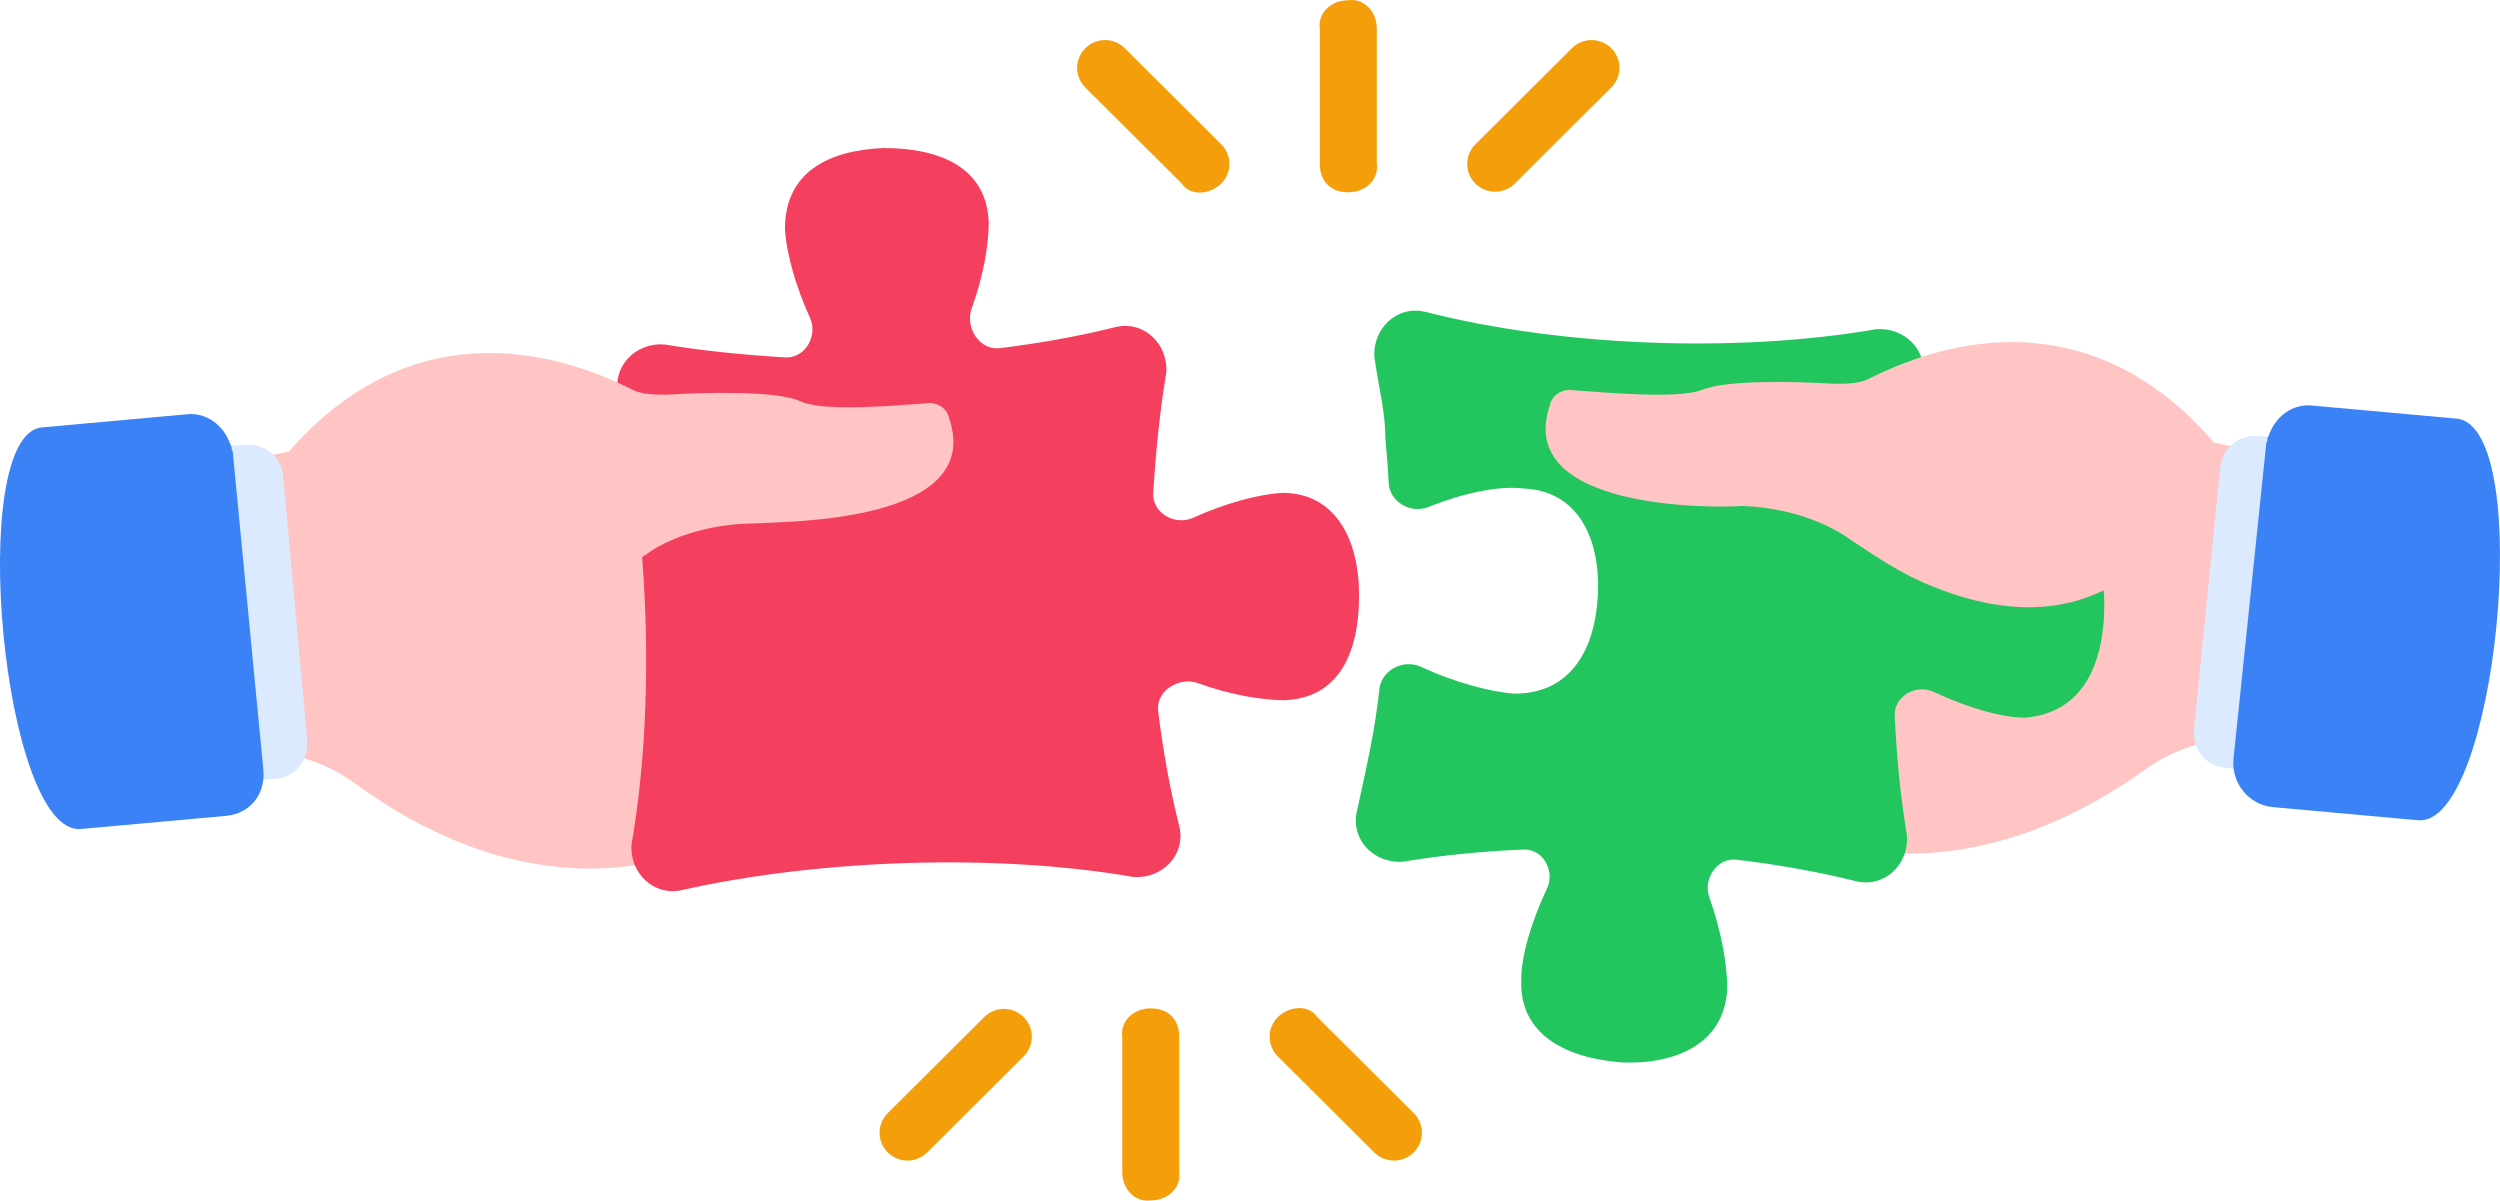 <svg width="304" height="146" viewBox="0 0 304 146" fill="none" xmlns="http://www.w3.org/2000/svg">
<path d="M80.792 58.341L55.743 50.91L32.56 55.422L27.497 56.218C29.362 67.629 28.829 79.305 30.162 91.247C33.892 91.247 38.955 92.043 43.485 95.493C66.669 112.211 84.256 103.189 84.256 103.189L82.924 72.671L80.792 58.341Z" fill="#FFC4C3"/>
<path d="M20.302 95.758L33.626 94.696C36.024 94.431 37.623 92.308 37.356 89.92L34.425 57.809C34.158 55.421 32.027 53.829 29.628 54.094L16.304 55.156L20.302 95.758Z" fill="#DBEAFE"/>
<path d="M27.497 99.208L9.909 100.8C0.316 101.861 -4.214 52.767 5.112 51.971L22.7 50.379C25.098 50.114 27.23 51.706 28.03 54.094C28.296 54.359 28.03 54.625 28.296 54.89L32.027 93.635C32.293 96.554 30.428 98.942 27.497 99.208Z" fill="#3B82F6"/>
<path d="M165.265 72.405C165.265 79.305 162.867 84.877 156.205 85.143C153.409 85.143 149.467 84.458 145.731 83.088C143.382 82.227 140.523 84.004 140.83 86.479C141.427 91.304 142.289 96.05 143.414 100.534C144.214 103.984 141.282 106.903 137.818 106.638C121.03 103.719 99.445 104.515 82.924 108.23C79.46 109.026 76.528 106.107 76.795 102.657C79.726 85.939 78.927 64.444 75.196 47.991C74.397 44.541 77.328 41.622 80.792 41.887C85.431 42.657 90.35 43.148 95.448 43.46C97.892 43.61 99.5 40.847 98.488 38.627C96.778 34.874 95.628 30.865 95.448 27.822C95.448 20.922 100.778 18.269 107.44 18.003C114.368 18.003 119.964 20.392 120.231 27.026C120.231 29.811 119.543 33.736 118.168 37.456C117.303 39.797 119.087 42.643 121.572 42.338C126.417 41.743 131.184 40.885 135.686 39.764C139.151 38.968 142.082 41.887 141.815 45.337C141.042 49.956 140.549 54.855 140.235 59.932C140.085 62.366 142.859 63.968 145.089 62.959C148.858 61.256 152.883 60.111 155.939 59.932C162.334 59.932 165.265 65.505 165.265 72.405Z" fill="#F43F5E"/>
<path d="M115.434 50.909C115.168 49.583 113.835 48.786 112.503 49.052C108.506 49.317 100.245 50.113 97.314 48.786C94.382 47.459 85.589 47.725 81.059 47.99C79.46 47.99 77.861 47.99 76.528 47.194C72.531 45.337 52.013 34.987 34.691 55.421C34.691 55.421 42.153 83.55 68.801 72.935C72.265 71.608 75.463 69.485 78.66 67.362C80.792 65.77 85.589 63.647 91.984 63.647C95.448 63.382 119.698 63.647 115.434 50.909Z" fill="#FFC4C3"/>
<path d="M223.091 56.748L248.406 49.583L271.856 54.36L276.653 54.891C274.788 66.302 275.054 78.243 273.722 89.654C269.991 89.654 264.928 90.45 260.398 93.9C236.948 110.353 219.36 101.331 219.36 101.331L220.693 70.813L223.091 56.748Z" fill="#FFC4C3"/>
<path d="M255.868 74.528C256.134 67.894 253.469 62.056 246.807 61.79C243.883 61.79 239.706 62.539 235.736 63.951C233.46 64.761 230.822 63.039 231.109 60.649C231.708 55.666 232.589 50.76 233.75 46.133C234.549 42.683 231.618 39.764 228.154 40.03C211.366 42.949 189.781 42.153 173.26 37.907C169.795 37.111 166.864 40.03 167.131 43.479C167.664 47.195 168.463 50.114 168.463 53.298C168.612 54.928 168.76 56.722 168.863 58.728C168.98 61.029 171.534 62.514 173.679 61.653C177.795 59.999 182.204 59.022 185.251 59.402C191.913 59.667 194.578 65.505 194.311 72.14C194.045 78.774 191.114 84.347 184.185 84.347C181.311 84.156 176.92 83.004 172.798 81.09C170.686 80.109 168.006 81.449 167.748 83.755C167.148 89.108 166.232 92.945 164.999 98.677C164.199 102.127 167.131 105.046 170.595 104.781C175.261 104.006 180.211 103.514 185.238 103.305C187.634 103.205 189.133 105.9 188.109 108.06C186.262 111.959 184.985 116.171 184.985 119.111C184.718 125.745 190.314 128.664 197.243 129.195C203.905 129.46 209.767 126.807 210.034 120.172C210.034 117.26 209.281 113.1 207.863 109.147C207.05 106.881 208.78 104.253 211.179 104.539C216.183 105.136 221.11 106.012 225.756 107.169C229.22 107.965 232.151 105.046 231.885 101.596C231.107 96.949 230.613 92.02 230.403 87.014C230.302 84.628 233.009 83.135 235.178 84.154C239.093 85.994 243.322 87.266 246.274 87.266C252.67 86.735 255.601 81.693 255.868 74.528Z" fill="#22C55E"/>
<path d="M283.581 94.696L270.524 93.369C268.126 93.104 266.527 90.981 266.793 88.593L269.991 56.748C270.258 54.36 272.389 52.767 274.788 53.033L287.845 54.36L283.581 94.696Z" fill="#DBEAFE"/>
<path d="M276.387 98.146L293.974 99.738C303.567 100.799 308.364 51.971 298.771 50.909L281.183 49.317C278.785 49.051 276.653 50.644 275.854 53.032C275.587 53.297 275.854 53.563 275.587 53.828L271.59 92.307C271.324 95.227 273.455 97.88 276.387 98.146Z" fill="#3B82F6"/>
<path d="M188.449 49.317C188.716 47.99 190.048 47.194 191.38 47.46C195.377 47.725 203.638 48.521 206.836 47.46C209.767 46.133 218.561 46.398 223.091 46.664C224.69 46.664 226.289 46.664 227.621 45.867C231.618 44.01 252.137 33.66 269.458 54.094C269.458 54.094 261.997 82.224 235.083 71.343C231.618 70.016 228.421 67.893 225.223 65.77C223.091 64.178 218.561 61.79 211.899 61.525C208.435 61.79 184.185 62.055 188.449 49.317Z" fill="#FFC4C3"/>
<path d="M139.93 122.618C137.798 122.618 136.199 124.21 136.466 126.068L136.466 142.521C136.466 144.644 138.065 146.236 139.93 145.971C142.062 145.971 143.661 144.379 143.394 142.521L143.394 126.068C143.394 123.945 142.062 122.618 139.93 122.618Z" fill="#F59E0B"/>
<path d="M155.385 123.679C154.053 125.006 154.053 127.129 155.385 128.456L167.11 140.133C168.443 141.459 170.574 141.459 171.907 140.133C173.239 138.806 173.239 136.683 171.907 135.356L160.182 123.679C159.116 122.087 156.718 122.353 155.385 123.679Z" fill="#F59E0B"/>
<path d="M124.474 123.679C123.142 122.352 121.01 122.352 119.677 123.679L107.952 135.356C106.62 136.683 106.62 138.805 107.952 140.132C109.285 141.459 111.416 141.459 112.749 140.132L124.474 128.456C125.806 127.129 125.806 125.006 124.474 123.679Z" fill="#F59E0B"/>
<path d="M163.954 23.382C166.086 23.382 167.684 21.79 167.418 19.932L167.418 3.479C167.418 1.356 165.819 -0.236 163.954 0.029C161.822 0.029 160.223 1.621 160.49 3.479L160.49 19.932C160.49 22.055 161.822 23.382 163.954 23.382Z" fill="#F59E0B"/>
<path d="M148.498 22.32C149.83 20.994 149.83 18.87 148.498 17.544L136.773 5.867C135.44 4.54 133.309 4.54 131.976 5.867C130.644 7.194 130.644 9.317 131.976 10.644L143.701 22.32C144.767 23.913 147.165 23.647 148.498 22.32Z" fill="#F59E0B"/>
<path d="M179.409 22.32C180.741 23.647 182.873 23.647 184.206 22.32L195.931 10.644C197.263 9.317 197.263 7.194 195.931 5.867C194.598 4.54 192.466 4.54 191.134 5.867L179.409 17.544C178.077 18.87 178.077 20.994 179.409 22.32Z" fill="#F59E0B"/>
</svg>
